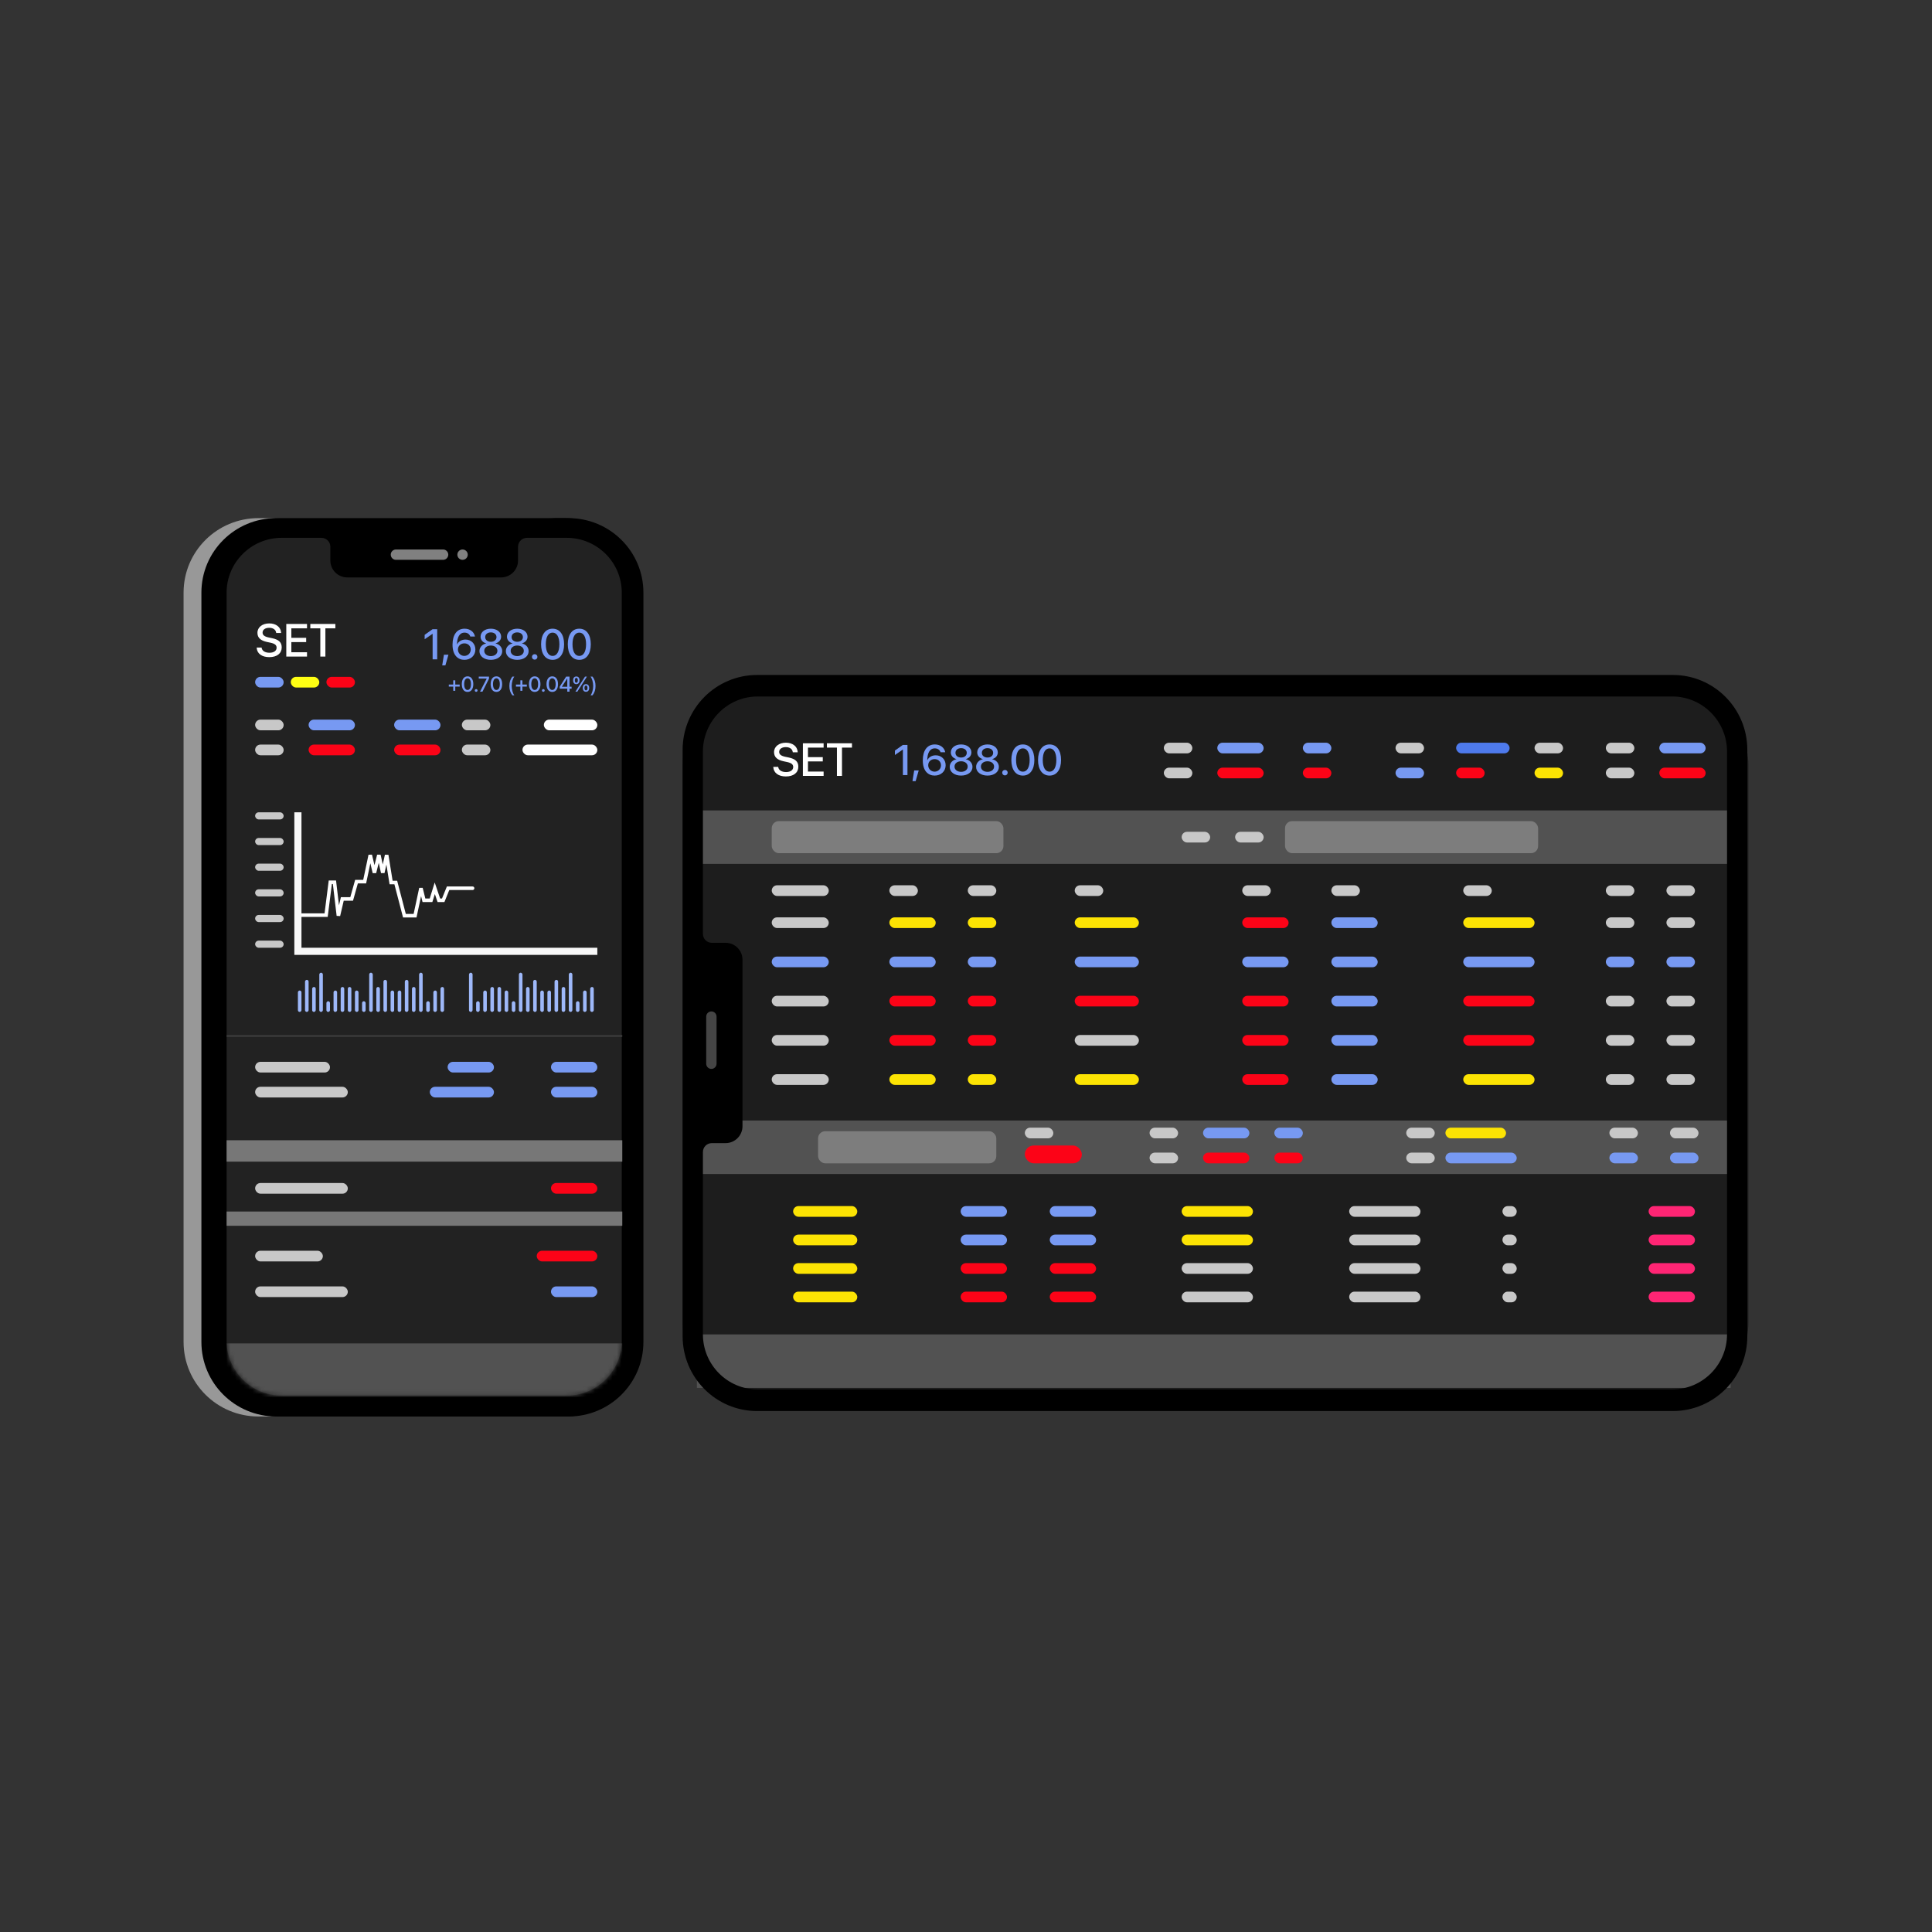 <svg width="440" height="440" viewBox="0 0 440 440" fill="none" xmlns="http://www.w3.org/2000/svg">
<rect x="0" y="0" width="440" height="440" fill="#333333" stroke="none"/>
<path d="M155.462 174.416L155.462 301.066C155.462 310.718 163.159 318.515 172.686 318.515L380.966 318.515C390.47 318.515 398.191 310.718 398.191 301.066L398.191 174.416C398.191 164.788 390.494 156.967 380.966 156.967L172.686 156.967C163.159 156.967 155.462 164.788 155.462 174.416Z" fill="#1D1D1D"/>
<line x1="158.709" y1="190.656" x2="394.132" y2="190.656" stroke="#525252" stroke-width="12.177"/>
<line x1="158.709" y1="309.991" x2="394.132" y2="309.991" stroke="#525252" stroke-width="12.177"/>
<line x1="158.709" y1="261.283" x2="394.132" y2="261.283" stroke="#525252" stroke-width="12.177"/>
<path d="M155.462 170.771L155.462 304.306C155.462 313.714 163.043 321.357 172.427 321.357L380.977 321.357C390.338 321.357 397.942 313.737 397.942 304.306L397.942 170.771C397.942 161.363 390.361 153.72 380.977 153.72L172.427 153.72C163.043 153.72 155.462 161.363 155.462 170.771ZM380.839 158.621C387.726 158.621 393.32 164.243 393.32 171.166L393.32 303.888C393.32 310.81 387.726 316.432 380.839 316.432L172.565 316.432C165.678 316.432 160.084 310.81 160.084 303.888L160.084 262.379C160.084 261.241 160.986 260.335 162.118 260.335L165.262 260.335C167.365 260.335 169.098 258.616 169.098 256.478L169.098 218.575C169.098 216.461 167.388 214.719 165.262 214.719L162.118 214.719C160.986 214.719 160.084 213.813 160.084 212.674L160.084 171.166C160.084 164.243 165.678 158.621 172.565 158.621L380.839 158.621Z" fill="black"/>
<rect x="277.232" y="169.143" width="10.553" height="2.435" rx="1.218" fill="#7799F2"/>
<rect x="273.985" y="256.818" width="10.553" height="2.435" rx="1.218" fill="#7799F2"/>
<rect x="377.895" y="169.143" width="10.553" height="2.435" rx="1.218" fill="#7799F2"/>
<rect x="296.715" y="169.143" width="6.494" height="2.435" rx="1.218" fill="#7799F2"/>
<rect x="290.221" y="256.818" width="6.494" height="2.435" rx="1.218" fill="#7799F2"/>
<rect x="317.822" y="174.825" width="6.494" height="2.435" rx="1.218" fill="#7799F2"/>
<rect x="277.232" y="174.825" width="10.553" height="2.435" rx="1.218" fill="#FC0317"/>
<rect x="273.985" y="262.5" width="10.553" height="2.435" rx="1.218" fill="#FC0317"/>
<rect x="233.395" y="260.877" width="12.989" height="4.059" rx="2.03" fill="#FC0317"/>
<rect x="186.31" y="257.629" width="40.59" height="7.306" rx="1.624" fill="#7D7D7D"/>
<rect x="292.656" y="187.003" width="57.638" height="7.306" rx="1.624" fill="#7D7D7D"/>
<rect x="175.757" y="187.003" width="52.767" height="7.306" rx="1.624" fill="#7D7D7D"/>
<rect x="377.895" y="174.825" width="10.553" height="2.435" rx="1.218" fill="#FC0317"/>
<rect x="296.715" y="174.825" width="6.494" height="2.435" rx="1.218" fill="#FC0317"/>
<rect x="290.221" y="262.5" width="6.494" height="2.435" rx="1.218" fill="#FC0317"/>
<rect x="349.482" y="174.825" width="6.494" height="2.435" rx="1.218" fill="#FCE303"/>
<rect x="331.623" y="174.825" width="6.494" height="2.435" rx="1.218" fill="#FC0317"/>
<rect x="265.055" y="169.143" width="6.494" height="2.435" rx="1.218" fill="#C8C8C8"/>
<rect x="261.808" y="256.818" width="6.494" height="2.435" rx="1.218" fill="#C8C8C8"/>
<rect x="233.395" y="256.818" width="6.494" height="2.435" rx="1.218" fill="#C8C8C8"/>
<rect x="320.258" y="256.818" width="6.494" height="2.435" rx="1.218" fill="#C8C8C8"/>
<rect x="366.53" y="256.818" width="6.494" height="2.435" rx="1.218" fill="#C8C8C8"/>
<rect x="380.331" y="256.818" width="6.494" height="2.435" rx="1.218" fill="#C8C8C8"/>
<rect x="329.187" y="256.818" width="13.801" height="2.435" rx="1.218" fill="#FCE303"/>
<rect x="365.718" y="169.143" width="6.494" height="2.435" rx="1.218" fill="#C8C8C8"/>
<rect x="303.209" y="208.921" width="10.553" height="2.435" rx="1.218" fill="#7799F2"/>
<rect x="202.546" y="208.921" width="10.553" height="2.435" rx="1.218" fill="#FCE303"/>
<rect x="220.406" y="208.921" width="6.494" height="2.435" rx="1.218" fill="#FCE303"/>
<rect x="244.76" y="208.921" width="14.612" height="2.435" rx="1.218" fill="#FCE303"/>
<rect x="333.246" y="208.921" width="16.236" height="2.435" rx="1.218" fill="#FCE303"/>
<rect x="282.914" y="208.921" width="10.553" height="2.435" rx="1.218" fill="#FC0317"/>
<rect x="175.757" y="208.921" width="12.989" height="2.435" rx="1.218" fill="#C8C8C8"/>
<rect x="365.718" y="208.921" width="6.494" height="2.435" rx="1.218" fill="#C8C8C8"/>
<rect x="379.519" y="208.921" width="6.494" height="2.435" rx="1.218" fill="#C8C8C8"/>
<rect x="303.209" y="244.64" width="10.553" height="2.435" rx="1.218" fill="#7799F2"/>
<rect x="202.546" y="244.64" width="10.553" height="2.435" rx="1.218" fill="#FCE303"/>
<rect x="220.406" y="244.64" width="6.494" height="2.435" rx="1.218" fill="#FCE303"/>
<rect x="244.76" y="244.64" width="14.612" height="2.435" rx="1.218" fill="#FCE303"/>
<rect x="333.246" y="244.64" width="16.236" height="2.435" rx="1.218" fill="#FCE303"/>
<rect x="282.914" y="244.64" width="10.553" height="2.435" rx="1.218" fill="#FC0317"/>
<rect x="175.757" y="244.64" width="12.989" height="2.435" rx="1.218" fill="#C8C8C8"/>
<rect x="365.718" y="244.64" width="6.494" height="2.435" rx="1.218" fill="#C8C8C8"/>
<rect x="379.519" y="244.64" width="6.494" height="2.435" rx="1.218" fill="#C8C8C8"/>
<rect x="303.209" y="226.78" width="10.553" height="2.435" rx="1.218" fill="#7799F2"/>
<rect x="202.546" y="226.78" width="10.553" height="2.435" rx="1.218" fill="#FC0317"/>
<rect x="220.406" y="226.78" width="6.494" height="2.435" rx="1.218" fill="#FC0317"/>
<rect x="244.76" y="226.78" width="14.612" height="2.435" rx="1.218" fill="#FC0317"/>
<rect x="333.246" y="226.78" width="16.236" height="2.435" rx="1.218" fill="#FC0317"/>
<rect x="282.914" y="226.78" width="10.553" height="2.435" rx="1.218" fill="#FC0317"/>
<rect x="175.757" y="226.78" width="12.989" height="2.435" rx="1.218" fill="#C8C8C8"/>
<rect x="365.718" y="226.78" width="6.494" height="2.435" rx="1.218" fill="#C8C8C8"/>
<rect x="379.519" y="226.78" width="6.494" height="2.435" rx="1.218" fill="#C8C8C8"/>
<rect x="303.209" y="235.711" width="10.553" height="2.435" rx="1.218" fill="#7799F2"/>
<rect x="202.546" y="235.711" width="10.553" height="2.435" rx="1.218" fill="#FC0317"/>
<rect x="220.406" y="235.711" width="6.494" height="2.435" rx="1.218" fill="#FC0317"/>
<rect x="244.76" y="235.711" width="14.612" height="2.435" rx="1.218" fill="#C8C8C8"/>
<rect x="333.246" y="235.711" width="16.236" height="2.435" rx="1.218" fill="#FC0317"/>
<rect x="282.914" y="235.711" width="10.553" height="2.435" rx="1.218" fill="#FC0317"/>
<rect x="175.757" y="235.71" width="12.989" height="2.435" rx="1.218" fill="#C8C8C8"/>
<rect x="365.718" y="235.711" width="6.494" height="2.435" rx="1.218" fill="#C8C8C8"/>
<rect x="379.519" y="235.711" width="6.494" height="2.435" rx="1.218" fill="#C8C8C8"/>
<rect x="303.209" y="217.851" width="10.553" height="2.435" rx="1.218" fill="#7799F2"/>
<rect x="202.546" y="217.851" width="10.553" height="2.435" rx="1.218" fill="#7799F2"/>
<rect x="220.406" y="217.851" width="6.494" height="2.435" rx="1.218" fill="#7799F2"/>
<rect x="244.76" y="217.851" width="14.612" height="2.435" rx="1.218" fill="#7799F2"/>
<rect x="333.246" y="217.851" width="16.236" height="2.435" rx="1.218" fill="#7799F2"/>
<rect x="329.187" y="262.5" width="16.236" height="2.435" rx="1.218" fill="#7799F2"/>
<rect x="282.914" y="217.851" width="10.553" height="2.435" rx="1.218" fill="#7799F2"/>
<rect x="180.627" y="274.677" width="14.612" height="2.435" rx="1.218" fill="#FCE303"/>
<rect x="269.114" y="274.677" width="16.236" height="2.435" rx="1.218" fill="#FCE303"/>
<rect x="239.077" y="274.677" width="10.553" height="2.435" rx="1.218" fill="#7799F2"/>
<rect x="218.782" y="274.677" width="10.553" height="2.435" rx="1.218" fill="#7799F2"/>
<rect x="180.627" y="281.172" width="14.612" height="2.435" rx="1.218" fill="#FCE303"/>
<rect x="269.114" y="281.172" width="16.236" height="2.435" rx="1.218" fill="#FCE303"/>
<rect x="239.077" y="281.172" width="10.553" height="2.435" rx="1.218" fill="#7799F2"/>
<rect x="218.782" y="281.172" width="10.553" height="2.435" rx="1.218" fill="#7799F2"/>
<rect x="180.627" y="287.666" width="14.612" height="2.435" rx="1.218" fill="#FCE303"/>
<rect x="269.114" y="287.666" width="16.236" height="2.435" rx="1.218" fill="#C8C8C8"/>
<rect x="307.268" y="274.677" width="16.236" height="2.435" rx="1.218" fill="#C8C8C8"/>
<rect x="342.176" y="274.677" width="3.247" height="2.435" rx="1.218" fill="#C8C8C8"/>
<rect x="375.46" y="274.677" width="10.553" height="2.435" rx="1.218" fill="#FF2574"/>
<rect x="307.268" y="287.666" width="16.236" height="2.435" rx="1.218" fill="#C8C8C8"/>
<rect x="342.176" y="287.666" width="3.247" height="2.435" rx="1.218" fill="#C8C8C8"/>
<rect x="375.46" y="287.666" width="10.553" height="2.435" rx="1.218" fill="#FF2574"/>
<rect x="239.077" y="287.666" width="10.553" height="2.435" rx="1.218" fill="#FC0317"/>
<rect x="218.782" y="287.666" width="10.553" height="2.435" rx="1.218" fill="#FC0317"/>
<rect x="180.627" y="294.161" width="14.612" height="2.435" rx="1.218" fill="#FCE303"/>
<rect x="269.114" y="294.161" width="16.236" height="2.435" rx="1.218" fill="#C8C8C8"/>
<rect x="307.268" y="281.172" width="16.236" height="2.435" rx="1.218" fill="#C8C8C8"/>
<rect x="342.176" y="281.172" width="3.247" height="2.435" rx="1.218" fill="#C8C8C8"/>
<rect x="375.46" y="281.172" width="10.553" height="2.435" rx="1.218" fill="#FF2574"/>
<rect x="307.268" y="294.161" width="16.236" height="2.435" rx="1.218" fill="#C8C8C8"/>
<rect x="342.176" y="294.161" width="3.247" height="2.435" rx="1.218" fill="#C8C8C8"/>
<rect x="375.46" y="294.161" width="10.553" height="2.435" rx="1.218" fill="#FF2574"/>
<rect x="239.077" y="294.161" width="10.553" height="2.435" rx="1.218" fill="#FC0317"/>
<rect x="218.782" y="294.161" width="10.553" height="2.435" rx="1.218" fill="#FC0317"/>
<rect x="175.757" y="217.851" width="12.989" height="2.435" rx="1.218" fill="#7799F2"/>
<rect x="365.718" y="217.851" width="6.494" height="2.435" rx="1.218" fill="#7799F2"/>
<rect x="366.53" y="262.5" width="6.494" height="2.435" rx="1.218" fill="#7799F2"/>
<rect x="380.331" y="262.5" width="6.494" height="2.435" rx="1.218" fill="#7799F2"/>
<rect x="379.519" y="217.851" width="6.494" height="2.435" rx="1.218" fill="#7799F2"/>
<rect x="379.519" y="201.615" width="6.494" height="2.435" rx="1.218" fill="#C8C8C8"/>
<rect x="365.718" y="201.615" width="6.494" height="2.435" rx="1.218" fill="#C8C8C8"/>
<rect x="333.246" y="201.615" width="6.494" height="2.435" rx="1.218" fill="#C8C8C8"/>
<rect x="303.209" y="201.615" width="6.494" height="2.435" rx="1.218" fill="#C8C8C8"/>
<rect x="282.914" y="201.615" width="6.494" height="2.435" rx="1.218" fill="#C8C8C8"/>
<rect x="244.76" y="201.615" width="6.494" height="2.435" rx="1.218" fill="#C8C8C8"/>
<rect x="220.406" y="201.615" width="6.494" height="2.435" rx="1.218" fill="#C8C8C8"/>
<rect x="202.546" y="201.615" width="6.494" height="2.435" rx="1.218" fill="#C8C8C8"/>
<rect x="175.757" y="201.615" width="12.989" height="2.435" rx="1.218" fill="#C8C8C8"/>
<rect x="317.822" y="169.143" width="6.494" height="2.435" rx="1.218" fill="#C8C8C8"/>
<rect x="349.482" y="169.143" width="6.494" height="2.435" rx="1.218" fill="#C8C8C8"/>
<rect x="331.623" y="169.143" width="12.177" height="2.435" rx="1.218" fill="#4E7AEC"/>
<rect x="265.055" y="174.825" width="6.494" height="2.435" rx="1.218" fill="#C8C8C8"/>
<rect x="261.808" y="262.5" width="6.494" height="2.435" rx="1.218" fill="#C8C8C8"/>
<rect x="320.258" y="262.5" width="6.494" height="2.435" rx="1.218" fill="#C8C8C8"/>
<rect x="365.718" y="174.825" width="6.494" height="2.435" rx="1.218" fill="#C8C8C8"/>
<rect x="281.291" y="189.438" width="6.494" height="2.435" rx="1.218" fill="#C8C8C8"/>
<rect x="269.114" y="189.438" width="6.494" height="2.435" rx="1.218" fill="#C8C8C8"/>
<path d="M178.978 176.832C177.308 176.832 176.205 176.038 176.113 174.729L176.107 174.652H177.231L177.241 174.719C177.344 175.404 178.029 175.832 179.024 175.832C180.019 175.832 180.647 175.384 180.647 174.688V174.683C180.647 174.085 180.24 173.76 179.256 173.544L178.447 173.374C176.989 173.065 176.283 172.395 176.283 171.292V171.287C176.288 170.019 177.406 169.148 178.978 169.148C180.529 169.148 181.59 169.994 181.667 171.241L181.673 171.328H180.549L180.544 171.256C180.441 170.566 179.843 170.148 178.962 170.148C178.04 170.153 177.452 170.591 177.452 171.241V171.246C177.452 171.802 177.875 172.142 178.802 172.343L179.617 172.513C181.152 172.838 181.812 173.462 181.812 174.611V174.616C181.812 175.971 180.74 176.832 178.978 176.832ZM182.853 176.708V169.272H187.573V170.267H184.007V172.436H187.382V173.405H184.007V175.713H187.573V176.708H182.853ZM190.603 176.708V170.267H188.325V169.272H194.03V170.267H191.757V176.708H190.603Z" fill="white"/>
<path d="M205.627 176.52V170.712H205.603L203.81 171.949V170.94L205.618 169.656H206.669V176.52H205.627ZM207.81 177.899L208.2 175.464H209.228L208.533 177.899H207.81ZM212.857 176.634C211.454 176.634 210.16 175.659 210.16 173.19V173.181C210.16 170.893 211.183 169.542 212.9 169.542C214.122 169.542 215.04 170.241 215.259 171.264L215.274 171.321H214.203L214.189 171.273C213.994 170.759 213.547 170.436 212.89 170.436C211.711 170.436 211.23 171.573 211.188 172.933C211.183 172.995 211.183 173.057 211.183 173.119H211.207C211.478 172.5 212.172 172.015 213.105 172.015C214.417 172.015 215.364 172.971 215.364 174.27V174.279C215.364 175.649 214.303 176.634 212.857 176.634ZM211.392 174.284C211.392 175.098 212.03 175.74 212.843 175.74C213.656 175.74 214.303 175.107 214.303 174.308V174.298C214.303 173.471 213.694 172.881 212.857 172.881C212.025 172.881 211.392 173.466 211.392 174.279V174.284ZM218.884 176.634C217.366 176.634 216.291 175.821 216.291 174.66V174.65C216.291 173.785 216.915 173.1 217.809 172.905V172.881C217.043 172.662 216.544 172.091 216.544 171.364V171.354C216.544 170.308 217.519 169.542 218.884 169.542C220.249 169.542 221.229 170.308 221.229 171.354V171.364C221.229 172.091 220.729 172.662 219.964 172.881V172.905C220.858 173.1 221.476 173.785 221.476 174.65V174.66C221.476 175.821 220.406 176.634 218.884 176.634ZM218.884 172.524C219.65 172.524 220.173 172.082 220.173 171.459V171.449C220.173 170.821 219.645 170.384 218.884 170.384C218.123 170.384 217.6 170.821 217.6 171.449V171.459C217.6 172.082 218.123 172.524 218.884 172.524ZM218.884 175.782C219.759 175.782 220.382 175.283 220.382 174.589V174.579C220.382 173.88 219.764 173.376 218.884 173.376C218.004 173.376 217.386 173.88 217.386 174.579V174.589C217.386 175.283 218.009 175.782 218.884 175.782ZM224.896 176.634C223.379 176.634 222.304 175.821 222.304 174.66V174.65C222.304 173.785 222.927 173.1 223.821 172.905V172.881C223.055 172.662 222.556 172.091 222.556 171.364V171.354C222.556 170.308 223.531 169.542 224.896 169.542C226.261 169.542 227.241 170.308 227.241 171.354V171.364C227.241 172.091 226.742 172.662 225.976 172.881V172.905C226.87 173.1 227.489 173.785 227.489 174.65V174.66C227.489 175.821 226.418 176.634 224.896 176.634ZM224.896 172.524C225.662 172.524 226.185 172.082 226.185 171.459V171.449C226.185 170.821 225.657 170.384 224.896 170.384C224.135 170.384 223.612 170.821 223.612 171.449V171.459C223.612 172.082 224.135 172.524 224.896 172.524ZM224.896 175.782C225.772 175.782 226.395 175.283 226.395 174.589V174.579C226.395 173.88 225.776 173.376 224.896 173.376C224.016 173.376 223.398 173.88 223.398 174.579V174.589C223.398 175.283 224.021 175.782 224.896 175.782ZM228.873 176.591C228.521 176.591 228.245 176.315 228.245 175.968C228.245 175.616 228.521 175.345 228.873 175.345C229.22 175.345 229.496 175.616 229.496 175.968C229.496 176.315 229.22 176.591 228.873 176.591ZM232.949 176.634C231.308 176.634 230.328 175.269 230.328 173.09V173.081C230.328 170.902 231.308 169.542 232.949 169.542C234.586 169.542 235.57 170.902 235.57 173.081V173.09C235.57 175.269 234.586 176.634 232.949 176.634ZM232.949 175.744C233.924 175.744 234.495 174.736 234.495 173.09V173.081C234.495 171.435 233.924 170.436 232.949 170.436C231.969 170.436 231.403 171.435 231.403 173.081V173.09C231.403 174.736 231.969 175.744 232.949 175.744ZM239.028 176.634C237.387 176.634 236.407 175.269 236.407 173.09V173.081C236.407 170.902 237.387 169.542 239.028 169.542C240.665 169.542 241.649 170.902 241.649 173.081V173.09C241.649 175.269 240.665 176.634 239.028 176.634ZM239.028 175.744C240.003 175.744 240.574 174.736 240.574 173.09V173.081C240.574 171.435 240.003 170.436 239.028 170.436C238.048 170.436 237.482 171.435 237.482 173.081V173.09C237.482 174.736 238.048 175.744 239.028 175.744Z" fill="#7799F2"/>
<g clip-path="url(#clip0_1765_3843)">
<path d="M124.579 118H58.861C49.429 118 41.809 125.581 41.809 134.965V305.632C41.809 314.993 49.429 322.597 58.861 322.597H124.579C133.988 322.597 141.63 315.016 141.63 305.632V134.965C141.63 125.581 133.988 118 124.579 118Z" fill="#989898"/>
<path d="M128.638 118H62.919C53.511 118 45.868 125.581 45.868 134.965V305.632C45.868 314.993 53.488 322.597 62.919 322.597H128.638C138.046 322.597 145.689 315.016 145.689 305.632V134.965C145.689 125.581 138.046 118 128.638 118Z" fill="black"/>
<path d="M129.481 118H63.762C54.354 118 46.711 125.581 46.711 134.965V305.632C46.711 314.993 54.331 322.597 63.762 322.597H129.481C138.889 322.597 146.532 315.016 146.532 305.632V134.965C146.532 125.581 138.889 118 129.481 118ZM141.63 305.494C141.63 312.381 136.009 317.975 129.086 317.975H64.18C57.258 317.975 51.636 312.381 51.636 305.494V135.104C51.636 128.216 57.258 122.623 64.18 122.623H73.217C74.355 122.623 75.261 123.524 75.261 124.657V127.8C75.261 129.903 76.98 131.637 79.117 131.637H114.149C116.263 131.637 118.005 129.926 118.005 127.8V124.657C118.005 123.524 118.911 122.623 120.049 122.623H129.086C136.009 122.623 141.63 128.216 141.63 135.104V305.494Z" fill="black"/>
<path d="M141.604 305.358C141.604 312.246 135.983 317.84 129.06 317.84H64.154C57.232 317.84 51.61 312.246 51.61 305.358V134.969C51.61 128.081 57.232 122.488 64.154 122.488H73.191C74.329 122.488 75.235 123.389 75.235 124.522V127.665C75.235 129.768 76.954 131.502 79.091 131.502H114.123C116.237 131.502 117.979 129.791 117.979 127.665V124.522C117.979 123.389 118.885 122.488 120.023 122.488H129.06C135.983 122.488 141.604 128.081 141.604 134.969V305.358Z" fill="#222222"/>
<path d="M61.325 149.659C59.656 149.659 58.553 148.866 58.46 147.557L58.455 147.479H59.578L59.589 147.546C59.692 148.232 60.377 148.659 61.371 148.659C62.366 148.659 62.995 148.211 62.995 147.515V147.51C62.995 146.913 62.588 146.588 61.603 146.371L60.794 146.201C59.336 145.892 58.63 145.222 58.63 144.12V144.114C58.635 142.847 59.753 141.976 61.325 141.976C62.876 141.976 63.938 142.821 64.015 144.068L64.02 144.156H62.897L62.892 144.083C62.788 143.393 62.191 142.976 61.31 142.976C60.387 142.981 59.8 143.419 59.8 144.068V144.073C59.8 144.63 60.222 144.97 61.15 145.171L61.964 145.341C63.5 145.665 64.159 146.289 64.159 147.438V147.443C64.159 148.799 63.087 149.659 61.325 149.659ZM65.2 149.535V142.1H69.92V143.094H66.354V145.264H69.73V146.232H66.354V148.541H69.92V149.535H65.2ZM72.95 149.535V143.094H70.673V142.1H76.377V143.094H74.105V149.535H72.95Z" fill="white"/>
<path d="M98.528 150.159V144.351H98.504L96.711 145.588V144.58L98.519 143.295H99.57V150.159H98.528ZM100.711 151.539L101.101 149.103H102.129L101.434 151.539H100.711ZM105.758 150.273C104.355 150.273 103.061 149.298 103.061 146.83V146.82C103.061 144.532 104.084 143.181 105.801 143.181C107.023 143.181 107.941 143.88 108.16 144.903L108.175 144.96H107.104L107.09 144.913C106.895 144.399 106.448 144.075 105.791 144.075C104.612 144.075 104.131 145.212 104.089 146.573C104.084 146.634 104.084 146.696 104.084 146.758H104.108C104.379 146.14 105.073 145.655 106.005 145.655C107.318 145.655 108.265 146.611 108.265 147.909V147.919C108.265 149.289 107.204 150.273 105.758 150.273ZM104.293 147.924C104.293 148.737 104.93 149.379 105.744 149.379C106.557 149.379 107.204 148.746 107.204 147.947V147.938C107.204 147.11 106.595 146.52 105.758 146.52C104.926 146.52 104.293 147.105 104.293 147.919V147.924ZM111.785 150.273C110.267 150.273 109.192 149.46 109.192 148.299V148.29C109.192 147.424 109.816 146.739 110.71 146.544V146.52C109.944 146.302 109.445 145.731 109.445 145.003V144.993C109.445 143.947 110.42 143.181 111.785 143.181C113.15 143.181 114.13 143.947 114.13 144.993V145.003C114.13 145.731 113.63 146.302 112.865 146.52V146.544C113.759 146.739 114.377 147.424 114.377 148.29V148.299C114.377 149.46 113.307 150.273 111.785 150.273ZM111.785 146.164C112.551 146.164 113.074 145.721 113.074 145.098V145.089C113.074 144.461 112.546 144.023 111.785 144.023C111.024 144.023 110.501 144.461 110.501 145.089V145.098C110.501 145.721 111.024 146.164 111.785 146.164ZM111.785 149.422C112.66 149.422 113.283 148.922 113.283 148.228V148.218C113.283 147.519 112.665 147.015 111.785 147.015C110.905 147.015 110.286 147.519 110.286 148.218V148.228C110.286 148.922 110.91 149.422 111.785 149.422ZM117.797 150.273C116.28 150.273 115.205 149.46 115.205 148.299V148.29C115.205 147.424 115.828 146.739 116.722 146.544V146.52C115.956 146.302 115.457 145.731 115.457 145.003V144.993C115.457 143.947 116.432 143.181 117.797 143.181C119.162 143.181 120.142 143.947 120.142 144.993V145.003C120.142 145.731 119.643 146.302 118.877 146.52V146.544C119.771 146.739 120.39 147.424 120.39 148.29V148.299C120.39 149.46 119.319 150.273 117.797 150.273ZM117.797 146.164C118.563 146.164 119.086 145.721 119.086 145.098V145.089C119.086 144.461 118.558 144.023 117.797 144.023C117.036 144.023 116.513 144.461 116.513 145.089V145.098C116.513 145.721 117.036 146.164 117.797 146.164ZM117.797 149.422C118.672 149.422 119.296 148.922 119.296 148.228V148.218C119.296 147.519 118.677 147.015 117.797 147.015C116.917 147.015 116.299 147.519 116.299 148.218V148.228C116.299 148.922 116.922 149.422 117.797 149.422ZM121.774 150.231C121.422 150.231 121.146 149.955 121.146 149.607C121.146 149.255 121.422 148.984 121.774 148.984C122.121 148.984 122.397 149.255 122.397 149.607C122.397 149.955 122.121 150.231 121.774 150.231ZM125.85 150.273C124.209 150.273 123.229 148.908 123.229 146.73V146.72C123.229 144.542 124.209 143.181 125.85 143.181C127.487 143.181 128.471 144.542 128.471 146.72V146.73C128.471 148.908 127.487 150.273 125.85 150.273ZM125.85 149.384C126.825 149.384 127.396 148.375 127.396 146.73V146.72C127.396 145.074 126.825 144.075 125.85 144.075C124.87 144.075 124.304 145.074 124.304 146.72V146.73C124.304 148.375 124.87 149.384 125.85 149.384ZM131.929 150.273C130.288 150.273 129.308 148.908 129.308 146.73V146.72C129.308 144.542 130.288 143.181 131.929 143.181C133.566 143.181 134.55 144.542 134.55 146.72V146.73C134.55 148.908 133.566 150.273 131.929 150.273ZM131.929 149.384C132.904 149.384 133.475 148.375 133.475 146.73V146.72C133.475 145.074 132.904 144.075 131.929 144.075C130.949 144.075 130.383 145.074 130.383 146.72V146.73C130.383 148.375 130.949 149.384 131.929 149.384Z" fill="#7799F2"/>
<path d="M102.215 156.364V155.9H103.219V154.939H103.683V155.9H104.689V156.364H103.683V157.325H103.219V156.364H102.215ZM106.482 157.581C105.661 157.581 105.171 156.899 105.171 155.81V155.805C105.171 154.716 105.661 154.035 106.482 154.035C107.3 154.035 107.792 154.716 107.792 155.805V155.81C107.792 156.899 107.3 157.581 106.482 157.581ZM106.482 157.137C106.969 157.137 107.255 156.633 107.255 155.81V155.805C107.255 154.982 106.969 154.483 106.482 154.483C105.992 154.483 105.709 154.982 105.709 155.805V155.81C105.709 156.633 105.992 157.137 106.482 157.137ZM108.444 157.56C108.268 157.56 108.13 157.422 108.13 157.249C108.13 157.073 108.268 156.937 108.444 156.937C108.618 156.937 108.756 157.073 108.756 157.249C108.756 157.422 108.618 157.56 108.444 157.56ZM109.319 157.524L110.844 154.554V154.542H109.034V154.092H111.369V154.554L109.878 157.524H109.319ZM113.051 157.581C112.23 157.581 111.74 156.899 111.74 155.81V155.805C111.74 154.716 112.23 154.035 113.051 154.035C113.869 154.035 114.361 154.716 114.361 155.805V155.81C114.361 156.899 113.869 157.581 113.051 157.581ZM113.051 157.137C113.538 157.137 113.824 156.633 113.824 155.81V155.805C113.824 154.982 113.538 154.483 113.051 154.483C112.561 154.483 112.278 154.982 112.278 155.805V155.81C112.278 156.633 112.561 157.137 113.051 157.137ZM116.692 158.357C116.216 157.767 116.005 157.073 116.005 156.223C116.005 155.372 116.219 154.68 116.692 154.092H117.144C116.797 154.497 116.533 155.422 116.533 156.223C116.533 157.023 116.797 157.953 117.144 158.357H116.692ZM117.508 156.364V155.9H118.512V154.939H118.975V155.9H119.981V156.364H118.975V157.325H118.512V156.364H117.508ZM121.775 157.581C120.954 157.581 120.464 156.899 120.464 155.81V155.805C120.464 154.716 120.954 154.035 121.775 154.035C122.593 154.035 123.085 154.716 123.085 155.805V155.81C123.085 156.899 122.593 157.581 121.775 157.581ZM121.775 157.137C122.262 157.137 122.548 156.633 122.548 155.81V155.805C122.548 154.982 122.262 154.483 121.775 154.483C121.285 154.483 121.002 154.982 121.002 155.805V155.81C121.002 156.633 121.285 157.137 121.775 157.137ZM123.737 157.56C123.561 157.56 123.423 157.422 123.423 157.249C123.423 157.073 123.561 156.937 123.737 156.937C123.91 156.937 124.048 157.073 124.048 157.249C124.048 157.422 123.91 157.56 123.737 157.56ZM125.775 157.581C124.954 157.581 124.464 156.899 124.464 155.81V155.805C124.464 154.716 124.954 154.035 125.775 154.035C126.593 154.035 127.085 154.716 127.085 155.805V155.81C127.085 156.899 126.593 157.581 125.775 157.581ZM125.775 157.137C126.262 157.137 126.548 156.633 126.548 155.81V155.805C126.548 154.982 126.262 154.483 125.775 154.483C125.285 154.483 125.002 154.982 125.002 155.805V155.81C125.002 156.633 125.285 157.137 125.775 157.137ZM129.193 157.524V156.842H127.475V156.378L128.933 154.092H129.704V156.395H130.177V156.842H129.704V157.524H129.193ZM127.97 156.402H129.197V154.513H129.183L127.97 156.388V156.402ZM131.257 155.812C130.803 155.812 130.524 155.477 130.524 154.937V154.934C130.524 154.399 130.803 154.064 131.257 154.064C131.711 154.064 131.987 154.399 131.987 154.934V154.937C131.987 155.477 131.711 155.812 131.257 155.812ZM131.483 157.524H131.043L133.233 154.092H133.671L131.483 157.524ZM131.257 155.489C131.473 155.489 131.597 155.286 131.597 154.939V154.937C131.597 154.587 131.473 154.387 131.257 154.387C131.041 154.387 130.917 154.587 130.917 154.937V154.939C130.917 155.286 131.041 155.489 131.257 155.489ZM133.455 157.553C133 157.553 132.724 157.218 132.724 156.68V156.678C132.724 156.14 133 155.805 133.455 155.805C133.909 155.805 134.185 156.14 134.185 156.678V156.68C134.185 157.218 133.909 157.553 133.455 157.553ZM133.455 157.23C133.671 157.23 133.795 157.027 133.795 156.68V156.678C133.795 156.328 133.671 156.131 133.455 156.131C133.238 156.131 133.114 156.328 133.114 156.678V156.68C133.114 157.027 133.238 157.23 133.455 157.23ZM134.939 158.357H134.487C134.834 157.953 135.098 157.023 135.098 156.223C135.098 155.422 134.834 154.497 134.487 154.092H134.939C135.412 154.682 135.626 155.374 135.626 156.223C135.626 157.073 135.412 157.767 134.939 158.357Z" fill="#7799F2"/>
<rect x="58.104" y="154.148" width="6.494" height="2.435" rx="1.218" fill="#7799F2"/>
<rect x="70.281" y="163.89" width="10.553" height="2.435" rx="1.218" fill="#7799F2"/>
<rect x="89.765" y="163.89" width="10.553" height="2.435" rx="1.218" fill="#7799F2"/>
<rect x="70.281" y="169.572" width="10.553" height="2.435" rx="1.218" fill="#FC0317"/>
<rect x="89.765" y="169.572" width="10.553" height="2.435" rx="1.218" fill="#FC0317"/>
<rect x="58.104" y="163.89" width="6.494" height="2.435" rx="1.218" fill="#C8C8C8"/>
<rect x="101.942" y="241.823" width="10.553" height="2.435" rx="1.218" fill="#7799F2"/>
<rect x="125.484" y="241.823" width="10.553" height="2.435" rx="1.218" fill="#7799F2"/>
<rect x="58.104" y="241.823" width="17.048" height="2.435" rx="1.218" fill="#C8C8C8"/>
<rect x="97.883" y="247.505" width="14.612" height="2.435" rx="1.218" fill="#7799F2"/>
<rect x="125.484" y="247.505" width="10.553" height="2.435" rx="1.218" fill="#7799F2"/>
<rect x="58.104" y="247.505" width="21.107" height="2.435" rx="1.218" fill="#C8C8C8"/>
<rect x="125.484" y="292.966" width="10.553" height="2.435" rx="1.218" fill="#7799F2"/>
<rect x="58.104" y="292.966" width="21.107" height="2.435" rx="1.218" fill="#C8C8C8"/>
<rect x="105.189" y="163.89" width="6.494" height="2.435" rx="1.218" fill="#C8C8C8"/>
<rect x="123.86" y="163.89" width="12.177" height="2.435" rx="1.218" fill="white"/>
<rect x="68.658" y="225.586" width="4.871" height="0.812" rx="0.406" transform="rotate(90 68.658 225.586)" fill="#9EB8F9"/>
<rect x="70.281" y="223.151" width="7.306" height="0.812" rx="0.406" transform="rotate(90 70.281 223.151)" fill="#9EB8F9"/>
<rect x="71.905" y="224.775" width="5.683" height="0.812" rx="0.406" transform="rotate(90 71.905 224.775)" fill="#9EB8F9"/>
<rect x="78.4" y="224.775" width="5.683" height="0.812" rx="0.406" transform="rotate(90 78.4 224.775)" fill="#9EB8F9"/>
<rect x="73.529" y="221.528" width="8.93" height="0.812" rx="0.406" transform="rotate(90 73.529 221.528)" fill="#9EB8F9"/>
<rect x="75.152" y="228.022" width="2.435" height="0.812" rx="0.406" transform="rotate(90 75.152 228.022)" fill="#9EB8F9"/>
<rect x="76.776" y="225.586" width="4.871" height="0.812" rx="0.406" transform="rotate(90 76.776 225.586)" fill="#9EB8F9"/>
<rect width="4.871" height="0.812" rx="0.406" transform="matrix(4.37114e-08 1 1 -4.37114e-08 88.953 225.586)" fill="#9EB8F9"/>
<rect width="7.306" height="0.812" rx="0.406" transform="matrix(4.37114e-08 1 1 -4.37114e-08 87.329 223.151)" fill="#9EB8F9"/>
<rect width="5.683" height="0.812" rx="0.406" transform="matrix(4.37114e-08 1 1 -4.37114e-08 85.706 224.775)" fill="#9EB8F9"/>
<rect width="5.683" height="0.812" rx="0.406" transform="matrix(4.37114e-08 1 1 -4.37114e-08 79.211 224.775)" fill="#9EB8F9"/>
<rect width="8.93" height="0.812" rx="0.406" transform="matrix(4.37114e-08 1 1 -4.37114e-08 84.082 221.528)" fill="#9EB8F9"/>
<rect width="2.435" height="0.812" rx="0.406" transform="matrix(4.37114e-08 1 1 -4.37114e-08 82.459 228.022)" fill="#9EB8F9"/>
<rect width="4.871" height="0.812" rx="0.406" transform="matrix(4.37114e-08 1 1 -4.37114e-08 80.835 225.586)" fill="#9EB8F9"/>
<rect x="91.388" y="225.586" width="4.871" height="0.812" rx="0.406" transform="rotate(90 91.388 225.586)" fill="#9EB8F9"/>
<rect x="93.012" y="223.151" width="7.306" height="0.812" rx="0.406" transform="rotate(90 93.012 223.151)" fill="#9EB8F9"/>
<rect x="94.635" y="224.775" width="5.683" height="0.812" rx="0.406" transform="rotate(90 94.635 224.775)" fill="#9EB8F9"/>
<rect x="101.13" y="224.775" width="5.683" height="0.812" rx="0.406" transform="rotate(90 101.13 224.775)" fill="#9EB8F9"/>
<rect x="96.259" y="221.528" width="8.93" height="0.812" rx="0.406" transform="rotate(90 96.259 221.528)" fill="#9EB8F9"/>
<rect x="97.883" y="228.022" width="2.435" height="0.812" rx="0.406" transform="rotate(90 97.883 228.022)" fill="#9EB8F9"/>
<rect x="99.506" y="225.586" width="4.871" height="0.812" rx="0.406" transform="rotate(90 99.506 225.586)" fill="#9EB8F9"/>
<rect x="112.495" y="224.775" width="5.683" height="0.812" rx="0.406" transform="rotate(90 112.495 224.775)" fill="#9EB8F9"/>
<rect x="107.624" y="221.528" width="8.93" height="0.812" rx="0.406" transform="rotate(90 107.624 221.528)" fill="#9EB8F9"/>
<rect x="109.248" y="228.022" width="2.435" height="0.812" rx="0.406" transform="rotate(90 109.248 228.022)" fill="#9EB8F9"/>
<rect x="110.872" y="225.586" width="4.871" height="0.812" rx="0.406" transform="rotate(90 110.872 225.586)" fill="#9EB8F9"/>
<rect width="4.871" height="0.812" rx="0.406" transform="matrix(4.37114e-08 1 1 -4.37114e-08 123.049 225.586)" fill="#9EB8F9"/>
<rect width="7.306" height="0.812" rx="0.406" transform="matrix(4.37114e-08 1 1 -4.37114e-08 121.425 223.151)" fill="#9EB8F9"/>
<rect width="5.683" height="0.812" rx="0.406" transform="matrix(4.37114e-08 1 1 -4.37114e-08 119.801 224.775)" fill="#9EB8F9"/>
<rect width="5.683" height="0.812" rx="0.406" transform="matrix(4.37114e-08 1 1 -4.37114e-08 113.307 224.775)" fill="#9EB8F9"/>
<rect width="8.93" height="0.812" rx="0.406" transform="matrix(4.37114e-08 1 1 -4.37114e-08 118.178 221.528)" fill="#9EB8F9"/>
<rect width="2.435" height="0.812" rx="0.406" transform="matrix(4.37114e-08 1 1 -4.37114e-08 116.554 228.022)" fill="#9EB8F9"/>
<rect width="4.871" height="0.812" rx="0.406" transform="matrix(4.37114e-08 1 1 -4.37114e-08 114.931 225.586)" fill="#9EB8F9"/>
<rect x="125.484" y="225.586" width="4.871" height="0.812" rx="0.406" transform="rotate(90 125.484 225.586)" fill="#9EB8F9"/>
<rect x="127.108" y="223.151" width="7.306" height="0.812" rx="0.406" transform="rotate(90 127.108 223.151)" fill="#9EB8F9"/>
<rect x="128.731" y="224.775" width="5.683" height="0.812" rx="0.406" transform="rotate(90 128.731 224.775)" fill="#9EB8F9"/>
<rect x="135.226" y="224.775" width="5.683" height="0.812" rx="0.406" transform="rotate(90 135.226 224.775)" fill="#9EB8F9"/>
<rect x="130.355" y="221.528" width="8.93" height="0.812" rx="0.406" transform="rotate(90 130.355 221.528)" fill="#9EB8F9"/>
<rect x="131.978" y="228.022" width="2.435" height="0.812" rx="0.406" transform="rotate(90 131.978 228.022)" fill="#9EB8F9"/>
<rect x="133.602" y="225.586" width="4.871" height="0.812" rx="0.406" transform="rotate(90 133.602 225.586)" fill="#9EB8F9"/>
<rect x="58.104" y="169.572" width="6.494" height="2.435" rx="1.218" fill="#C8C8C8"/>
<rect x="58.104" y="184.996" width="6.494" height="1.624" rx="0.812" fill="#C8C8C8"/>
<rect x="58.104" y="190.841" width="6.494" height="1.624" rx="0.812" fill="#C8C8C8"/>
<rect x="58.104" y="196.686" width="6.494" height="1.624" rx="0.812" fill="#C8C8C8"/>
<rect x="58.104" y="202.531" width="6.494" height="1.624" rx="0.812" fill="#C8C8C8"/>
<rect x="58.104" y="208.376" width="6.494" height="1.624" rx="0.812" fill="#C8C8C8"/>
<rect x="58.104" y="214.221" width="6.494" height="1.624" rx="0.812" fill="#C8C8C8"/>
<rect x="105.189" y="169.572" width="6.494" height="2.435" rx="1.218" fill="#C8C8C8"/>
<rect x="118.99" y="169.572" width="17.048" height="2.435" rx="1.218" fill="white"/>
<rect x="66.222" y="154.148" width="6.494" height="2.435" rx="1.218" fill="#FFFF13"/>
<rect x="74.341" y="154.148" width="6.494" height="2.435" rx="1.218" fill="#FC0317"/>
<g clip-path="url(#clip1_1765_3843)">
<path d="M67.846 208.41H69.47H70.479H71.487H72.436H74.274L75.223 200.926H76.172L77.069 208.539L77.958 204.73H79.089H80.086L81.191 200.784H81.999H83.05L84.324 194.738L85.273 198.762L86.284 194.738L87.171 198.762L88.062 194.738L89.068 200.984H90.136L92.104 208.539H94.529L95.869 202.293L96.55 205.033H98.166L99.018 202.293L99.945 205.033H100.939L102.047 202.293H103.178H103.583H105.921H106.929H107.624" stroke="white" stroke-width="0.812" stroke-linecap="round"/>
</g>
<path d="M67.846 216.657H67.034V217.468H67.846V216.657ZM136.037 215.845H67.846V217.468H136.037V215.845ZM68.658 216.657V184.996H67.034V216.657H68.658Z" fill="#F8F8F8" mask="url(#path-200-inside-1_1765_3843)"/>
<line x1="51.61" y1="235.937" x2="141.72" y2="235.937" stroke="#3C3C3C" stroke-width="0.406"/>
<line x1="51.61" y1="262.118" x2="141.72" y2="262.118" stroke="#777777" stroke-width="4.871"/>
<line x1="51.61" y1="277.542" x2="141.72" y2="277.542" stroke="#777777" stroke-width="3.247"/>
<rect x="125.484" y="269.424" width="10.553" height="2.435" rx="1.218" fill="#FC0317"/>
<rect x="58.104" y="269.424" width="21.107" height="2.435" rx="1.218" fill="#C8C8C8"/>
<rect x="122.237" y="284.848" width="13.801" height="2.435" rx="1.218" fill="#FC0317"/>
<rect x="58.104" y="284.848" width="15.424" height="2.435" rx="1.218" fill="#C8C8C8"/>
<mask id="mask0_1765_3843" style="mask-type:alpha" maskUnits="userSpaceOnUse" x="51" y="122" width="91" height="196">
<path d="M141.604 305.358C141.604 312.246 135.983 317.84 129.06 317.84H64.154C57.232 317.84 51.61 312.246 51.61 305.358V134.969C51.61 128.081 57.232 122.488 64.154 122.488H73.191C74.329 122.488 75.235 123.389 75.235 124.522V127.665C75.235 129.768 76.954 131.502 79.091 131.502H114.123C116.237 131.502 117.979 129.791 117.979 127.665V124.522C117.979 123.389 118.885 122.488 120.023 122.488H129.06C135.983 122.488 141.604 128.081 141.604 134.969V305.358Z" fill="black"/>
</mask>
<g mask="url(#mask0_1765_3843)">
<line x1="51.61" y1="312.043" x2="141.72" y2="312.043" stroke="#525252" stroke-width="12.177"/>
</g>
<path d="M100.908 127.499H90.175C89.525 127.499 88.99 126.968 88.99 126.32C88.99 125.673 89.525 125.142 90.175 125.142H100.908C101.558 125.142 102.092 125.673 102.092 126.32C102.092 126.968 101.558 127.499 100.908 127.499Z" fill="#808080"/>
<path d="M105.344 127.499C104.694 127.499 104.16 126.968 104.16 126.32C104.16 125.673 104.694 125.142 105.344 125.142C105.995 125.142 106.529 125.673 106.529 126.32C106.529 126.968 105.995 127.499 105.344 127.499Z" fill="#808080"/>
</g>
<path d="M163.192 231.523L163.192 242.256C163.192 242.906 162.66 243.44 162.013 243.44C161.366 243.44 160.834 242.906 160.834 242.256L160.834 231.523C160.834 230.873 161.366 230.339 162.013 230.339C162.66 230.339 163.192 230.873 163.192 231.523Z" fill="#454545"/>
<defs>
<clipPath id="clip0_1765_3843">
<rect width="104.722" height="204.574" fill="white" transform="translate(41.809 118)"/>
</clipPath>
<clipPath id="clip1_1765_3843">
<path d="M67.846 184.996H136.037V216.657H67.846V184.996Z" fill="white"/>
</clipPath>
</defs>
</svg>
